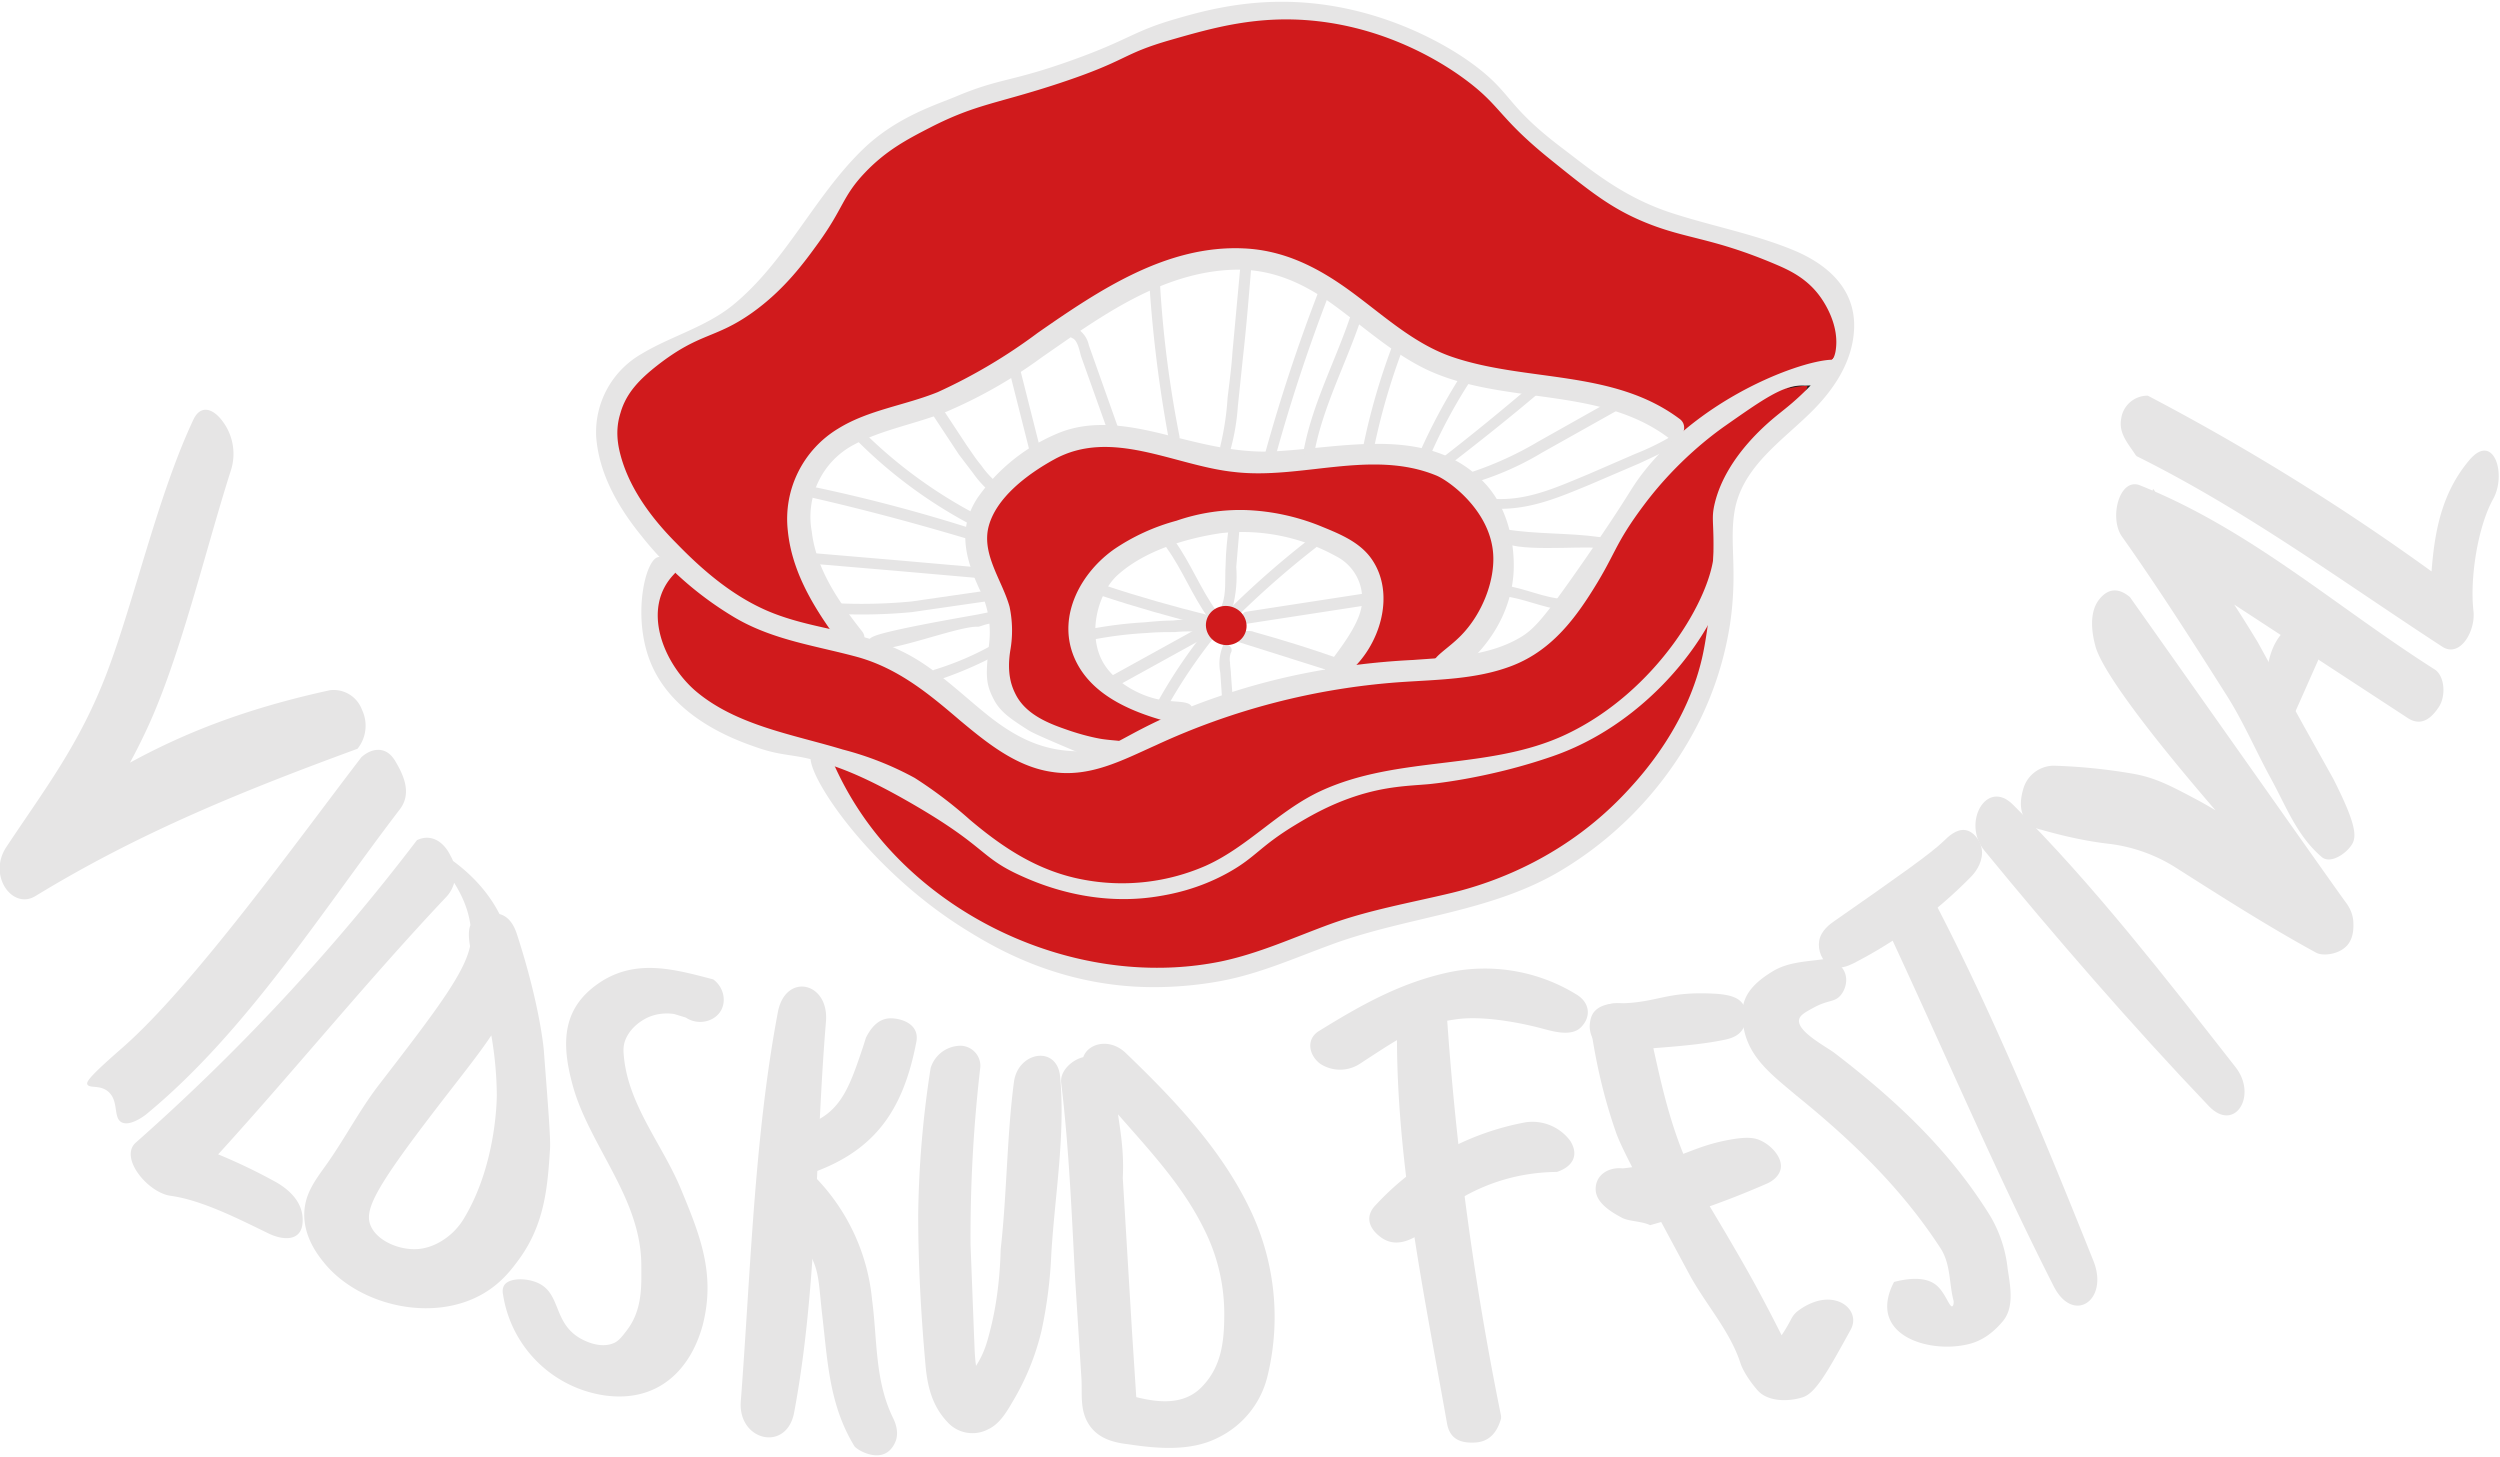 <svg xmlns="http://www.w3.org/2000/svg" viewBox="0 0 281.8 164.2" xmlns:v="https://vecta.io/nano"><g fill="#e6e5e5"><path d="M157.5 114.3c-.4 15.5 2.9 30.8 5.6 46.1.3 1.8 1.5 2.3 3.2 2.2s2.5-1.3 2.9-2.7v-.3a342.67 342.67 0 0 1-6.1-45c-.2-3.3-5.5-3.7-5.6-.3z"/><path d="M153.3 119.9c5.82-3.83 6.94-4.43 10.8-5 3.7-.54 8.88.81 9.6 1 1.2.31 3.38 1.02 4.5-.1 1.2-1.2 1-2.8-.5-3.7-4.3-2.65-9.46-3.54-14.4-2.5-5.5 1.2-9.9 3.7-14.6 6.6-1.5.9-1.2 2.7.1 3.7 1.37.9 3.13.9 4.5 0zm6.6 19.3a19.33 19.33 0 0 1 3.1-3c.63-.49 3.81-2.86 8.74-3.75a22.25 22.25 0 0 1 3.76-.35c1.8-.6 2.5-1.9 1.5-3.5a5.31 5.31 0 0 0-5-2.1c-6.49 1.19-12.42 4.46-16.9 9.3-1.3 1.3-.8 2.7.6 3.7s2.9.5 4.2-.3h0zm19.4-23.5c.61 4.28 1.55 8.21 2.86 11.96.67 1.93 3.21 6.59 8.24 15.94 1.84 3.42 4.61 6.4 5.8 10.1.2.61.84 1.78 1.9 3 1.15 1.32 3.48 1.32 5.1.8 1.46-.47 2.78-2.84 5.4-7.6.11-.2.33-.65.29-1.21-.07-.97-.85-1.81-1.99-2.09-2.21-.55-4.3 1.21-4.4 1.3-.69.65-.45.79-1.8 2.8-1.22 1.81-1.85 2.36-1.65 2.73.12.21.59.54 3.15-.13-.92-1.9-2.34-4.77-4.2-8.2-1.29-2.38-2.56-4.52-3.46-6.07l-2.34-3.93c-4.14-7.1-5.11-14.25-6.5-19.8-.4-1.6-2.2-2.3-3.7-2.2s-2.1 1.1-2.7 2.6h0z"/><path d="M186 138.1a97.71 97.71 0 0 0 13.2-4.7c.53-.23 1.36-.8 1.52-1.67.22-1.21-.99-2.58-2.24-3.16-.7-.33-1.55-.47-3.67-.07-2.76.52-4.16 1.29-6.3 2a26.53 26.53 0 0 1-5.6 1.2c-1.14-.12-2.18.3-2.7 1.1-.4.62-.35 1.26-.34 1.42.12 1.27 1.42 2.23 2.84 2.98.8.5 2.2.4 3.3.9-.1-.1-.1 0 0 0zm-2.6-19.7c3.3-.3 7.4-.5 10.5-1.1.79-.15 1.87-.32 2.48-1.2.57-.8.65-2.03.13-2.85-.43-.68-1.23-1.15-3.42-1.25-5.4-.26-6.25 1.04-10.6 1.1-.65 0-1.98.04-2.75.9-.34.38-.52.92-.55 1.7a3.12 3.12 0 0 0 .21 1.07c.44 1.04 2.04 1.73 3.99 1.63z"/><path d="M205.7 108.1c-2 .3-4.1.3-5.9 1.4s-3.4 2.5-3.4 4.7c0 4.5 2.9 6.6 6.1 9.3 6.3 5.1 11.9 10.5 16.3 17.3 1.1 1.8.9 3.9 1.4 5.8.04.14.02.6-.15.65-.31.1-.77-1.51-1.75-2.35-.75-.64-2.12-1.09-4.8-.4-1.1 2.07-.75 3.45-.6 3.9.98 3.01 5.79 3.97 9.16 3.07 1.26-.34 2.49-1.11 3.64-2.47 1.4-1.6.9-4 .6-6a14.71 14.71 0 0 0-2-6c-4.6-7.4-10.6-13-17.5-18.3-.91-.7-4.33-2.46-4-3.8.12-.49.7-.81 1.6-1.3 1.67-.92 2.34-.6 3.03-1.36.55-.61.92-1.72.48-2.7-.37-.82-1.22-1.37-2.21-1.44h0zm7.3-2.8c6.1 13.1 12 26.9 18.5 39.7 2.2 4.3 6.2 1.6 4.5-2.8-5.2-13-11.2-27.6-17.7-40.1-2.2-4.2-4.4 1-5.2 3 0 .1-.1.1-.1.2z"/><path d="M208.9 108.6c4.93-2.53 9.42-5.84 13.3-9.8.65-.67 1.41-1.88 1.17-3.17-.18-.93-.91-1.91-1.82-2.06-1.04-.17-1.99.78-2.45 1.23-1.48 1.43-5.08 3.96-12.3 9-.49.34-1.53 1.06-1.74 2.24-.19 1.08.34 2.4 1.3 2.86.91.43 1.97-.02 2.54-.3z"/><path d="M223.7,95.9c7.7,9.4,16.7,19.8,25.3,28.8,2.9,3,5.5-1.2,3-4.4-7.6-9.7-16.1-20.7-25.1-29.6-3-3-5.8,2.1-3.2,5.2Z"/><path d="M230 93.5c3.6 1.04 6.15 1.43 7.6 1.6 2.66.3 5.22 1.19 7.5 2.6 5.2 3.3 10.5 6.7 16 9.7.68.37 2.47.24 3.44-.8.79-.85.75-2.11.73-2.62-.04-1.26-.76-2.14-.93-2.37-1.31-1.79-10.95-15.49-24.25-34.3-1.3-1.1-2.5-1-3.5.3-1.31 1.71-.6 4.44-.4 5.2.97 3.74 10.5 15.65 24.44 30.67l1.79-1.79c-3.3-3.45-8.47-8.18-14.94-11.63-2.85-1.51-4.58-2.42-7.08-2.85a63.3 63.3 0 0 0-8.9-.9c-1.55.01-2.93 1.02-3.4 2.5-.5 1.6-.5 3.2.9 4.4l1 .3zm33-5.73l-3.5-6.27-5-9.1c-3.5-5.8-7.6-11.7-11.8-17.3l-1.85 5.86L271.5 81c.2.12.68.39 1.27.34.88-.07 1.58-.81 2.13-1.64.8-1.2.7-3.4-.4-4.2-11.2-7.1-20.8-15.8-33.3-20.8-2.3-.9-3.5 3.7-2 5.8 3.9 5.5 8 11.9 11.8 17.9 1.9 3 3.3 6.3 5 9.4s2.9 6.4 5.7 8.8c.98.84 2.77-.38 3.4-1.4.55-.88.54-2.23-2.1-7.43z"/><path d="M261.3 74.4c.2-.53.56-1.49.4-2.7-.07-.51-.22-1.73-1-2.1-1.22-.58-3.1 1.39-3.3 1.6-1.34 1.43-1.64 3.07-1.9 4.5-.05.27-.61 3.51.6 4.9.21.24.41.35.59.41.93.3 1.94-.73 2.07-.86l2.55-5.75zm-20.5-23c12.3 6.1 23 14 34.5 21.5 2 1.3 3.8-1.8 3.5-4.1-.4-3.7.5-9.4 2.2-12.5 1.6-2.8.1-7.6-2.6-4.5-4.7 5.5-4.2 12.5-4.7 19.2l3.9-4c-11.21-8.4-23.09-15.9-35.5-22.4-1.51-.01-2.8 1.1-3 2.6-.3 1.7.8 2.8 1.7 4.2 0-.1.1 0 0 0zm-219-4.1c-4 8.5-6.6 20.2-9.7 28.4S5 89 .7 95.5c-2.1 3.2.7 7.1 3.3 5.5 11.8-7.2 23.5-11.9 36.3-16.6 1-1.25 1.19-2.96.5-4.4a3.4 3.4 0 0 0-3.6-2.2C22.5 81 12.2 86.2.7 95.5c.8 2.1 2.5 3.7 3.3 5.5 5.1-6.5 8.7-10.6 12.5-18.7s6.6-20.1 9.5-29.2c.64-1.9.3-3.99-.9-5.6-1.1-1.5-2.5-1.9-3.3-.2zm18.9 38.1c-7.2 9.4-18.9 25.7-26.9 32.7-3.27 2.86-4.12 3.78-3.96 4.12.24.51 1.4.02 2.35.82 1.23 1.04.55 2.91 1.49 3.45.88.51 2.43-.58 2.81-.89 11.3-9.3 19.8-22.9 28.6-34.4 1.2-1.6.6-3.4-.3-5-.28-.5-.75-1.41-1.73-1.63-1.22-.27-2.25.71-2.37.83zm6.3 9.3a237.52 237.52 0 0 1-31.7 34.1c-1.9 1.7 1.4 5.7 4 6 3.5.5 7.6 2.6 10.9 4.2 1.6.8 3.7 1 3.9-1.1s-1.2-3.6-2.9-4.6a63.13 63.13 0 0 0-14-5.7L21 134c10.1-10.7 19.2-22.2 29.4-33a3.89 3.89 0 0 0 .4-4.5c-.7-1.5-2.1-2.6-3.8-1.8 5.33 4.8 6.16 8.63 6.1 11-.08 3.2-3.52 7.67-10.4 16.6-2.22 2.88-3.88 6.15-6 9.1-1.2 1.68-2.32 3.16-2.4 5.3-.1 2.74 1.58 4.83 2.2 5.6 3.87 4.82 12.24 6.88 18 3.5 2.08-1.22 3.23-2.8 4.01-3.86 2.9-3.98 3.22-8.19 3.49-12.44.07-1.14-.19-4.46-.7-11.1 0 0-.38-4.91-3-13-.18-.56-.59-1.77-1.66-2.25-1.05-.47-2.41-.09-3.04.38-2.57 1.91 2.3 8.62 2.4 19.87 0 0 .07 7.84-3.8 14.1-.43.7-.99 1.25-1.03 1.29-.31.31-1.91 1.88-4.17 2.01-1.99.11-4.39-.89-5.17-2.53-.81-1.7.2-3.93 6.47-12.17 6.58-8.65 9.53-11.54 9.6-16.5 0-.37.01-2.18-.7-4.4-2.15-6.68-8.43-9.72-10.2-10.5zm33.4 15.7c-4.2-1.1-8.4-2.3-12.4.1-4.7 2.9-4.8 7-3.4 12s5.2 9.9 6.8 14.9c.61 1.86.88 3.55.89 5.19 0 2.12.19 4.95-1.59 7.31-.6.8-.97 1.24-1.46 1.47-1.67.77-3.65-.4-3.94-.57-2.97-1.81-2.06-5.03-4.7-6.2-1.34-.59-3.31-.55-3.79.32-.14.26-.19.58-.11.98a13.58 13.58 0 0 0 11.5 11.4c5.9.8 9.6-2.8 11-7.9 1.5-5.8-.3-10.2-2.5-15.5-2.1-5-6-9.5-6.4-15.1-.06-.65.02-1.16.2-1.6.65-1.6 2.18-2.35 2.5-2.5 1.27-.58 2.45-.48 3-.4l1.3.4c1.45.96 3.34.43 4.01-.87.57-1.09.23-2.59-.91-3.43zm7.3 3.6c-2.7 14.2-3.1 29.7-4.2 44-.3 4.4 5.1 5.7 6 1.3 2.7-14.3 2.4-29.8 3.6-44.1.4-4.5-4.5-5.6-5.4-1.2z"/><path d="M97.6 117l-.32 1.01c-1.16 3.44-2.01 5.98-4.06 7.56-.6.47-1.65 1.12-3.32 1.42-1.38.05-2.51.68-2.9 1.65a2.34 2.34 0 0 0-.1 1.25c.3 1.6 2.1 3.1 3.8 2.6 7.8-2.5 11.1-7.2 12.6-15.1.3-1.7-1.2-2.5-2.7-2.6s-2.4 1-3 2.2h0z"/><path d="M88.6 136.8l2.8 4.8c.97 1.85.88 3.18 1.3 6.8.6 5.2.8 10 3.6 14.6.22.36 2.07 1.49 3.45.85.93-.43 1.25-1.51 1.27-1.59.33-1.17-.29-2.28-.42-2.56-2-4.2-1.7-8.7-2.3-13.2-.5-5.24-2.8-10.15-6.5-13.9-1.16-1.11-2.99-1.07-4.1.09-.03.03-.06.06-.1.11-.68.87.25 2.63 1 4zm16.3-16.4a115.4 115.4 0 0 0-1.4 16.5c0 5.5.3 11.1.8 16.7.2 2.5.7 4.8 2.5 6.7 1.17 1.29 3.06 1.62 4.6.8 1.3-.6 2.1-2 2.8-3.2 1.46-2.46 2.54-5.12 3.2-7.9a50.85 50.85 0 0 0 1.1-8.6c.4-6.7 1.6-13.4 1-20-.3-3.6-4.7-2.9-5.2.5-.8 6-.8 12.7-1.5 18.9-.02.2-.03 4.49-1.1 8.8-.38 1.53-.66 2.61-1.4 3.9-1.08 1.87-2.31 2.78-2.04 3.26.15.26.75.4 2.74-.16-1.2-1.6-1.1-4.1-1.2-5.9l-.4-10.4a165.06 165.06 0 0 1 1.1-20c.09-1.25-.86-2.33-2.11-2.42-.16-.01-.33 0-.49.02-1.41.16-2.59 1.14-3 2.5z"/><path d="M119.6 121.9c.9 7.4 1.2 14.9 1.6 22.4l.7 11.1c.1 1.7-.2 3.5.8 5.1s2.7 2.1 4.5 2.3c3.3.5 7 .8 10-.7a10.41 10.41 0 0 0 5.7-7.1c1.53-6.35.78-13.04-2.1-18.9-3.3-6.8-8.7-12.4-13.9-17.4-2.6-2.5-6.5-.1-4.2 2.9 4.3 5.6 9.8 10.4 13 16.9 1.51 2.97 2.3 6.26 2.3 9.6 0 3.1-.3 6-2.6 8.3s-5.7 1.6-8.7.7c.87.9 1.36 1.31 1.49 1.21.06-.05.03-.22-.09-.51l-.5-7.7-1.04-17.33c.22-4.17-.7-6.94-.96-10.87-.1-1.54-1.36-2.75-2.9-2.8-1.27-.04-2.91 1.16-3.08 2.5-.01.12-.02.22-.01.3z"/></g><path d="M76 63.3c-3.9 2.7-3.9 8.7-1.2 12.5s7.4 6 12.1 7.2c1.6.5 3.4.8 4.6 2a9.68 9.68 0 0 1 1.6 2.5c4.64 9 12.44 15.98 21.9 19.6a42.19 42.19 0 0 0 29.5.2c2.9-1.1 5.6-2.5 8.5-3.4s6-1.4 9-2.1a44.93 44.93 0 0 0 21-11c5.81-5.42 9.62-12.64 10.8-20.5.9-6.9-.3-14.7 4.1-20.1 2-2.4 5-4.2 6.2-7.1-5.66.82-10.91 3.41-15 7.4a54.88 54.88 0 0 0-10 13.4c-1.7 2.9-3.3 6-6.1 7.9-3.7 2.6-8.7 2.7-13.3 2.9a83.59 83.59 0 0 0-29.8 7.7c-3.3 1.5-6.7 3.3-10.4 3.1-6.7-.5-11-7.3-16.9-10.6-3.4-1.9-7.3-2.5-10.9-3.6a41.55 41.55 0 0 1-15.4-8.5" fill="#d01a1c"/><path d="M75.9 63.2c-4 3-3.9 8.9-1.2 12.7a16.84 16.84 0 0 0 6.8 5.3 28.29 28.29 0 0 0 4 1.5c1.8.5 3.8.8 5.3 1.9s2.1 2.9 2.9 4.4c.71 1.29 1.51 2.53 2.4 3.7 5.52 7.64 13.44 13.2 22.5 15.8a42.66 42.66 0 0 0 18.8 1c7-1.2 13.1-4.9 20-6.4 6.5-1.4 12.6-3 18.4-6.4 5.45-3.14 10.05-7.57 13.4-12.9 1.91-3.06 3.32-6.4 4.2-9.9.9-3.7.9-7.6 1.2-11.4s.7-8.1 3-11.4c2-2.8 5.3-4.5 6.7-7.8 0-.1-.1-.2-.2-.1-9.4 1.2-16.6 7.9-21.7 15.4-1.4 2.1-2.7 4.3-4 6.4-1.1 2.13-2.52 4.09-4.2 5.8-3.6 3.4-8.8 3.5-13.5 3.8A85.25 85.25 0 0 0 133 81c-4.3 1.8-8.7 4.8-13.5 4.5s-8.6-4.2-12.1-7.2c-1.79-1.63-3.81-2.97-6-4-2.84-1.1-5.74-2-8.7-2.7-5.98-1.72-11.54-4.69-16.3-8.7-.1-.1-.3.1-.2.2 4.39 3.77 9.49 6.62 15 8.4 3 1 6.2 1.5 9.2 2.7a25.24 25.24 0 0 1 7.5 5c3.5 3 7.2 6.6 12.1 6.6s9.7-3.2 14.2-5a83.36 83.36 0 0 1 16.9-4.8c3-.5 6-.8 9-1 2.48-.08 4.95-.32 7.4-.7 2.26-.37 4.39-1.3 6.2-2.7 1.88-1.67 3.44-3.67 4.6-5.9 3-5.2 6.1-10.4 10.6-14.6a29.59 29.59 0 0 1 6.7-4.9 22.14 22.14 0 0 1 3.9-1.7 12.56 12.56 0 0 1 3.8-1c.6 0 .5 0 .2.6a2.3 2.3 0 0 1-.5.8 13.53 13.53 0 0 1-1.6 1.7c-1.02.88-1.98 1.82-2.9 2.8-1.74 1.85-2.95 4.13-3.5 6.6-1.4 5.7-.6 11.7-1.9 17.4a34.39 34.39 0 0 1-8.1 15.3 42.89 42.89 0 0 1-13.4 9.8c-2.58 1.2-5.25 2.17-8 2.9-2.9.8-5.9 1.2-8.8 2a62.83 62.83 0 0 0-8.2 3 36.65 36.65 0 0 1-8.5 2.6 41.61 41.61 0 0 1-43.5-19.1c-1.3-2.1-2-4.8-4.3-6s-5.1-1.5-7.5-2.5c-5-2-9.8-6-9.7-11.9-.02-2.42 1.09-4.71 3-6.2 0 0-.1-.2-.2-.1z" fill="#1d1d1b"/><path d="M188.8 48.2l1.3 1.1 11.4-5.5c3-1.4 6.3-3.4 6.7-6.5s-2.5-6.1-5.5-7.7c-6.7-3.6-14.9-4-21.4-7.9-5.9-3.5-9.8-9.5-15.3-13.7-6.3-4.6-14.3-6.7-22-7a30.62 30.62 0 0 0-11.3 1.2c-4.5 1.4-8.3 4.1-12.6 5.9-6.1 2.5-13.2 3-18.7 6.6-8 5.2-11 15.7-19 21-4.5 2.9-10.4 4.3-12.8 8.9-1.5 2.9-1.1 6.6.3 9.6 1.58 3.01 3.72 5.69 6.3 7.9 5.3 5.1 12 10 19.4 9.3a34.2 34.2 0 0 1-4.7-8.8c-1-3.2-1-6.8.7-9.6 2.9-4.6 9.2-5.6 14.3-7.6 6.7-2.6 12.1-7.4 18.1-11.2s13.4-6.6 20.4-4.5c6.5 1.9 11.1 7.7 17.2 10.5 4.6 2.1 9.9 2.5 14.9 3.4s10.3 2.3 13.7 6.1m-65.6 34.4a22.97 22.97 0 0 1-7.1-2.1c-2.24-1.05-3.92-3.02-4.6-5.4a15.27 15.27 0 0 1-.1-3.7 20.23 20.23 0 0 0-1.3-7.7c-.7-1.9-1.6-3.8-1.4-5.7.21-1.43.79-2.78 1.7-3.9a14.78 14.78 0 0 1 10.2-6.2 20.88 20.88 0 0 1 6.1.6l6 1.1a52.5 52.5 0 0 0 7.8 1c4 .1 8-.8 12-1.1s8.4.4 11.4 3c2.7 2.39 4.1 5.91 3.8 9.5-.28 3.5-1.72 6.81-4.1 9.4a7.11 7.11 0 0 1-1.5 1.5 7.52 7.52 0 0 1-3.8 1.1 35.67 35.67 0 0 1-8 0c-.4-1.3.8-2.4 1.6-3.6 1.7-2.53 1.5-5.89-.5-8.2-.76-.87-1.67-1.58-2.7-2.1-6.79-3.91-15.14-3.99-22-.2a13.83 13.83 0 0 0-5.5 5.2 7.86 7.86 0 0 0-.3 7.3c1.5 3 4.9 4.5 8.1 5.8.5.2 1.1.5 1.2 1.1-.03.49-.29.94-.7 1.2-1.96 1.58-4.38 2.49-6.9 2.6" fill="#d01a1c"/><path d="M124.6 84c-3.5-.7-7.4-1.4-10-4.2s-1.4-6.4-1.8-9.9a24.5 24.5 0 0 0-1.1-4.7c-.6-1.7-1.5-3.4-1.5-5.3.1-3.4 3.3-6.5 6-8.3 2.92-1.82 6.41-2.49 9.8-1.9 3.8.5 7.5 1.4 11.4 2 3.31.48 6.68.52 10 .1 3.5-.4 7-1.1 10.6-.6 3.8.4 7.5 2 9.5 5.3 1.7 2.98 2.1 6.52 1.1 9.8-1 3.3-3.3 7.8-7 8.6-1.81.36-3.65.53-5.5.5-.93.02-1.87-.02-2.8-.1a2.74 2.74 0 0 1-.9-.1c-.9-.7.1-1.8.5-2.4 1.5-2.1 2.4-4.3 1.6-6.9s-3.3-4.3-5.8-5.5a22.42 22.42 0 0 0-16.3-1.1c-5.4 1.7-12.1 6.4-10.5 13 .7 3.1 3.5 4.9 6.2 6.2l2.1.9c.32.09.62.23.9.4 1.3 1.1-.3 2-1 2.4a12.94 12.94 0 0 1-5.8 2c-.2 0-.2.3 0 .2 2.23-.17 4.37-.93 6.2-2.2 1.2-.8 2.1-2 .4-2.8-2.3-1.1-4.6-1.8-6.5-3.6-2.13-1.94-2.99-4.92-2.2-7.7 1.5-5.2 7.5-8.2 12.4-9.2 5.1-1.04 10.41-.26 15 2.2 2.8 1.5 5.2 3.7 5 7.1a7.02 7.02 0 0 1-1.6 4.1c-.79.79-1.2 1.89-1.1 3 0 0 .1.1.1 0 2.49.28 5 .32 7.5.1 1.81 0 3.57-.59 5-1.7 3.09-2.88 4.89-6.88 5-11.1a11.41 11.41 0 0 0-4.2-9.1c-3.5-2.7-8.3-3-12.5-2.6-4.8.4-9.5 1.3-14.4.7s-9.6-2.1-14.5-2.3c-3.78-.12-7.43 1.33-10.1 4a14.51 14.51 0 0 0-3.3 4.5 7.79 7.79 0 0 0 .3 5.6 26.92 26.92 0 0 1 1.9 7.9c.1 2.1-.4 4.5.4 6.6 1.8 4.5 7.2 5.7 11.4 6.5.2-.2.3-.4.1-.4z" fill="#1d1d1b"/><g fill="#e6e5e5"><path d="M74.2 62.8c-1.46.22-2.99 6.73-.84 11.94 2.58 6.25 9.67 8.72 11.92 9.5 3.47 1.21 4.21.54 8.82 2.15 1.42.5 4 1.48 8.7 4.2 8.46 4.89 7.6 6.02 12.31 8.14 1.93.87 8.01 3.52 15.45 2.3 1.34-.22 4.47-.76 7.91-2.68 3.1-1.73 3.49-2.91 7.53-5.36 1.41-.85 3.65-2.19 6.64-3.19 3.47-1.16 6.04-1.21 8.3-1.4 0 0 6.64-.56 14.17-3.19 13.13-4.59 21.3-18.43 19.79-24-.02-.07-.67-2.48-1.15-2.43-.5.06-.53 2.8-.54 3.31-.17 5.15-6.47 15.88-16.7 20.7-8.7 4.1-18.9 2.3-27.7 6.4-4.7 2.2-8.2 6.3-12.9 8.4a23.5 23.5 0 0 1-13.6 1.6c-5.1-.9-9.1-3.5-13-6.8-1.94-1.73-4.01-3.3-6.2-4.7-2.56-1.4-5.28-2.47-8.1-3.2-5.6-1.7-12-2.7-16.6-6.6-3.6-3.1-6.2-9.3-2.4-13.2.7-.72-1.16-2-1.8-1.9zm90.2 12.8c.8-.59 5.7-4.35 6.2-10.9.1-1.32.19-6.54-3.2-10.2-6.3-6.8-16.3-3.9-24.3-3.6-4.2.1-8.1-1-12.1-2-3.7-.9-7.7-1.6-11.4-.2-3.79 1.49-7.06 4.07-9.4 7.4-2.3 3.5-1.4 6.8.2 10.3.96 1.88 1.34 4 1.1 6.1-.42 3.67-.39 4.56.5 6.3.75 1.47 1.95 2.24 3.87 3.48.56.36 2.07 1.01 5.11 2.3 1.84.78 2.6 1.08 3.61.88 1.26-.25 2.39-1.19 2.26-1.65-.11-.37-1.02-.27-2.65-.51 0 0-1.56-.23-3.75-.98-1.88-.65-4.72-1.62-5.95-4.02-.39-.77-1.08-2.26-.6-5.1.27-1.59.23-3.22-.1-4.8-.8-2.9-3.1-5.8-2.4-8.9.8-3.4 4.5-6.1 7.4-7.7 6.5-3.6 13.6.7 20.3 1.4 7.5.9 15.5-2.6 22.8.4 1.4.57 5.99 3.86 6.4 8.7.26 3.05-1.19 6.89-3.66 9.38-1.49 1.51-3.29 2.45-3.04 3.22.2.62 1.6.72 2.8.7zm-12.4.2c3.5-2.9 5.4-8.8 2.6-12.8-1.4-2-3.8-2.9-6-3.8-2.55-1-5.26-1.58-8-1.7-2.72-.1-5.43.31-8 1.2a23.26 23.26 0 0 0-7 3.2c-3.7 2.6-6.4 7.4-4.6 12 1.9 4.8 7.4 6.7 12 7.8.84.2 1.56-1.42 1.33-2.02-.26-.71-1.8-.5-3.43-.78-2.58-.45-5.4-2.13-6.6-4.3-1.73-3.12-.59-7.74 1.7-9.8 3-2.7 7.6-4.1 11.6-4.7a21.87 21.87 0 0 1 13 2.6 5.37 5.37 0 0 1 2.9 5.5c-.25 1.9-1.86 4.13-3.1 5.8-.67.9-1.32 1.64-1.08 2.02.27.44 1.59.12 2.68-.22z"/><path d="M112.2 72.8c-2.12 1.21-4.37 2.18-6.7 2.9-.5.1-.3.9.2.7 2.38-.79 4.69-1.8 6.9-3 .4-.2 0-.9-.4-.6zm-.4-3.6l-1.54.31c-1.47.27-10.38 1.79-11.76 2.49-.11.05-.4.2-.4.4s.3.35.4.4c1.39.7 9.6-2.54 11.7-2.4.19.01.86-.34 1.7-.4a.43.43 0 0 0 .4-.4c-.2-.3-.3-.4-.5-.4zm-.75-2.35l-8.3 1.2c-2.83.27-5.67.33-8.5.2-.19 0-.35.16-.35.35s.16.35.35.35h0c2.83.13 5.67.07 8.5-.2l8.3-1.2v-.7zm-.85-2.65l-9.1-.8-9.4-.8c-.19 0-.35.16-.35.35s.16.35.35.35h0l9.4.8 9.1.8c.4.1.4-.6 0-.7zM110 60c-5.91-1.9-11.92-3.51-18-4.8-.5-.1-.7.6-.2.7 6.1 1.4 12 3 18 4.8.2 0 .4-.1.4-.3 0-.16-.08-.3-.2-.4zm.3-1.6a53.58 53.58 0 0 1-12.9-9.3c-.3-.3-.9.2-.5.5 3.82 3.81 8.21 7.01 13 9.5.4.1.8-.5.4-.7zm1.8-3.9a10.23 10.23 0 0 1-1.7-1.9c-.6-.7-1.1-1.5-1.6-2.2l-2.9-4.4c-.11-.19-.36-.26-.55-.15s-.26.36-.15.55l3.1 4.7 1.6 2.1c.52.74 1.12 1.41 1.8 2 .21.07.45-.04.52-.25.06-.16 0-.34-.12-.45zm4.9-3.9l-2.3-9.1c-.07-.19-.29-.28-.48-.21-.22.1-.32.2-.22.4l2.3 9.1c.07.19.29.28.48.21a.67.67 0 0 0 .22-.4zm8.8-2.3l-2.2-6.2-1.1-3.1c-.15-.76-.63-1.42-1.3-1.8-.4-.2-.7.5-.2.7.7.3.9 1.5 1.1 2.2l1 2.8 2 5.6c.1.4.9.2.7-.2zm6.9.9c-1.13-5.71-1.87-11.49-2.2-17.3 0-.5-.8-.5-.7 0a148.72 148.72 0 0 0 2.2 17.6c.1.4.8.2.7-.3zm5.77 1.39a24.45 24.45 0 0 0 .81-4.8l.58-5.57c.41-3.62.7-7.32 1-10.92.02-.51-.71-.59-.72-.08l-.97 10.51c-.11 1.74-.34 3.4-.55 5.16-.11 1.82-.39 3.63-.81 5.41-.13.43.53.72.66.29h0zm4.99 1.06c1.72-6.29 3.76-12.48 6.11-18.56.17-.41-.46-.76-.63-.35a193.44 193.44 0 0 0-6.19 18.77c-.07.41.55.56.71.14zm4.44-.65c1-5.3 3.6-10.1 5.3-15.2.1-.5-.6-.7-.7-.2-1.7 5.1-4.3 9.9-5.3 15.2-.2.4.6.6.7.2z" stroke="#e6e5e5" stroke-miterlimit="10" stroke-width=".5"/></g><path d="M154.2 50.8c.2 0 .4-.1.4-.3 0-.16-.08-.3-.2-.4-.2 0-.4.1-.4.3s0 .3.2.4z" fill="#1d1d1b"/><g fill="#e6e5e5"><g stroke="#e6e5e5" stroke-miterlimit="10"><path d="M154.6 50.6c.79-3.88 1.9-7.69 3.3-11.4.1-.5-.6-.7-.7-.2-1.4 3.71-2.51 7.52-3.3 11.4-.1.4.6.6.7.2zm6.4.6a58.72 58.72 0 0 1 4.4-8.2c.1-.2.1-.4-.1-.5s-.4-.1-.5.1h0a67.09 67.09 0 0 0-4.5 8.4c-.2.4.5.6.7.2zm2.1 1.1c3.5-2.7 6.9-5.4 10.2-8.2.4-.3-.1-.9-.5-.5-3.3 2.8-6.7 5.6-10.2 8.3-.4.2.1.7.5.4zm3.2 1.8a32.93 32.93 0 0 0 7.4-3.3l8.2-4.6c.4-.2.1-.9-.4-.7l-8 4.5c-2.34 1.39-4.82 2.53-7.4 3.4-.19.07-.28.29-.21.48v.02c.11.11.25.17.4.2zm2.4 3c3.8.1 7-1.3 10.4-2.7l5.6-2.4c.8-.37 4.32-2.01 4.8-2.4.04-.03.14-.13.15-.23.02-.26-.34-.49-.65-.27-1.46.91-3 1.67-4.6 2.3l-5.3 2.3c-3.4 1.4-6.6 2.9-10.3 2.8a.43.43 0 0 0-.4.4c0 .1.2.2.3.2z" stroke-width=".5"/><path d="M169.32 60.61c.9 1.47 9.03.61 10.73.9.59.1.83-.6.24-.7-3.54-.5-7.19-.3-10.73-.9-.13-.03-.34-.06-.42.04-.13.16.1.53.18.66z" stroke-width=".54"/><path d="M169.38 66.93c2.39.24 4.55 1.35 6.94 1.59.2-.04.37-.18.33-.37-.03-.15-.13-.28-.27-.35-2.37-.14-4.53-1.25-6.94-1.59-.2.04-.37.18-.33.37.03.15.13.28.27.35z" stroke-width=".5"/><path d="M139.88 72.07l9.44 2.98c1.08.24 2.43 0 1.62-.41-3.02-1.08-6.27-2.1-9.71-3.06-.27-.16-1.08-.08-1.35.08-.37.06-.52.19-.33.31.07.04.19.08.33.1z" stroke-width=".74"/><g stroke-width=".5"><path d="M138 73.1a5.06 5.06 0 0 0-.2 2.7l.2 2.9c0 .5.8.5.7 0l-.2-2.7c0-.4-.1-.9-.1-1.3-.07-.4-.03-.81.1-1.2.3-.4-.3-.8-.5-.4zm-1.8-2c-1.98 2.45-3.75 5.06-5.3 7.8-.2.4.4.8.6.4a59.8 59.8 0 0 1 5.3-7.8c.3-.4-.3-.8-.6-.4z"/><path d="M136.1 70.5l-10.5 5.8c-.4.2-.1.9.4.7l10.5-5.8c.16-.1.21-.32.11-.48 0 0 0-.01-.01-.02-.07-.19-.29-.28-.48-.21h-.02zm2.6-2.1c.38-1.47.52-2.99.4-4.5l.4-4.7c.1-.5-.7-.5-.7 0-.23 1.49-.37 2.99-.4 4.5-.1 1.5.1 3.2-.4 4.5-.2.4.5.6.7.2zm-1.8.6c-1.8-2.5-2.9-5.4-4.7-7.9-.3-.4-.8.1-.5.5 1.8 2.5 2.9 5.4 4.7 7.9.3.4.8-.2.5-.5z"/><path d="M136.2 69.6c-4-1-7.9-2.1-11.8-3.4-.5-.1-.7.6-.2.7 3.9 1.3 7.8 2.4 11.8 3.4.5.1.7-.6.2-.7z"/><path d="M135.5 70.1c-1.1-.07-2.21-.03-3.3.1-1.1 0-2.1.1-3.2.2a45.98 45.98 0 0 0-6.3.8c-.5.1-.3.8.2.7 2.11-.42 4.25-.69 6.4-.8 1.1-.1 2.1-.1 3.1-.1 1.03-.1 2.07-.1 3.1 0 .4 0 .4-.8 0-.9zm5.14-.06l13.1-2.02c.41-.04.42-.85-.19-.83l-13.1 2.02c-.32.16-.22.88.19.83zm-.94-1.14c2.69-2.62 5.53-5.09 8.5-7.4.4-.3-.1-.8-.5-.5-2.97 2.31-5.81 4.78-8.5 7.4-.4.3.1.8.5.5z"/></g></g><path d="M91.5 85c-1.21 1.38 5.92 12.75 17.48 19.87 2.8 1.73 8.9 5.39 17.52 6.23.96.09 5.35.53 11-.5 4.4-.8 8.4-2.6 12.5-4.1 8.6-3.2 18-3.6 26-8.4 6.71-4.03 12.12-9.89 15.6-16.9a37.64 37.64 0 0 0 3.4-10.8c.29-1.92.42-3.86.4-5.8 0-2.5-.3-5 .2-7.4 1-4.6 5.1-7.4 8.3-10.5 2.7-2.6 5-5.9 5.1-9.8.1-4.3-2.9-7-6.6-8.6-4.5-1.9-9.4-2.8-14-4.3-5.45-1.78-9-4.8-12.3-7.3-6.63-5.02-5.5-6.2-10.43-9.73-1.37-.98-9.75-6.8-21.27-6.77-5.14.01-9.32 1.19-11.8 1.91-4.92 1.42-5.27 2.36-11.8 4.69-6.89 2.47-8.05 1.97-13.1 4.1-2.16.91-6.65 2.28-10.4 5.9-5.5 5.3-8.7 12.7-14.7 17.6-3.1 2.5-7 3.5-10.3 5.5a10.17 10.17 0 0 0-5.1 9.3c.3 4.2 2.5 8 5.1 11.2 2.91 3.68 6.47 6.8 10.5 9.2 4.4 2.6 9.3 3.2 14 4.5 4.5 1.3 7.9 4.1 11.4 7.1 3 2.5 6.3 5.2 10.3 5.8 4.3.7 8-1.3 11.8-3a78.73 78.73 0 0 1 27.4-7.1c4.3-.3 8.6-.3 12.6-1.8s6.6-4.5 8.8-7.9c3.14-4.85 2.72-5.65 6.3-10.4 3.69-4.9 7.74-7.86 8.98-8.74 4.41-3.09 6.61-4.64 8.81-4.6.46 0 2.03.1 3.19-.89.58-.5 1.24-1.44 1.02-1.79-.8-1.25-14.45 2.54-22.2 12.51-1.53 1.97-1.41 2.35-6.5 9.7-4.7 6.78-5.78 7.95-7.4 8.9-3.6 2.1-8 2.2-12 2.5a83.79 83.79 0 0 0-13.2 1.7 76.12 76.12 0 0 0-12.7 3.9c-7.32 3.01-7.92 4.7-11.6 4.7-3.57 0-6.64-1.01-10.5-4.1-3-2.4-6.1-5.5-9.7-7.2-4.4-2.2-9.4-2.4-14-4.1-4.4-1.6-8.1-4.7-11.3-8-2.9-2.9-5.6-6.5-6.5-10.6-.46-2.12-.05-3.51.15-4.17.64-2.21 2.11-3.74 4.18-5.36 4.76-3.7 6.44-2.94 10.6-5.87 3.69-2.61 5.97-5.77 7.54-7.94 2.83-3.92 2.68-5.21 5.23-7.89 2.38-2.5 4.75-3.75 7.4-5.11 5.2-2.66 7.55-2.66 14.55-4.98 7.84-2.6 6.86-3.25 12.55-4.88 4.78-1.37 9.76-2.79 16.17-2.14 8.69.89 14.87 5.06 16.85 6.51 4.24 3.1 3.8 4.34 9.83 9.19 4.43 3.57 6.79 5.46 10.6 7.02 4.65 1.91 7.51 1.68 14.68 4.72 1.53.65 3.48 1.54 4.98 3.57.54.73 2.3 3.36 1.79 6.26-.22 1.25-1.13 2.07-2.75 3.77-1.58 1.66-2.88 2.65-3.55 3.19-.99.8-5.97 4.71-7.3 10.1-.47 1.92-.03 2.09-.19 6.68-.17 4.68-.78 8.52-1.1 10.1-1.63 8.15-7.02 14.01-8.51 15.62-6.78 7.36-14.84 10.37-20 11.6-4.6 1.1-9.2 1.9-13.6 3.5-4.1 1.5-8 3.3-12.3 4.2-13.8 2.8-29-2.9-38.1-13.5a36.01 36.01 0 0 1-5.4-8.5c-.13-.42-.51-1.49-1.33-1.7-.51-.13-1.09.09-1.27.3z"/><path d="M97.2 71.2c-2.6-3.3-5.2-7-5.7-11.3-.72-3.97 1.22-7.94 4.8-9.8 3.2-1.7 6.9-2.3 10.4-3.7a53.68 53.68 0 0 0 10.7-6.1c6.5-4.5 13.5-9.7 21.8-9.9 4.3-.1 7.9 1.6 11.3 4.1s6.6 5.4 10.4 7.2c8.6 4 19.3 1.8 27.1 7.6 1.3 1 2.6-1.2 1.3-2.1-7.5-5.6-17.3-4.1-25.7-7-4.3-1.5-7.7-4.7-11.4-7.4s-7.5-4.6-12-4.8c-8.7-.4-16.3 4.7-23.2 9.5-3.52 2.63-7.3 4.88-11.3 6.7-3.7 1.5-7.8 2-11.2 4.1-3.98 2.39-6.21 6.88-5.7 11.5.5 5.1 3.4 9.4 6.4 13.4 1.1 1 2.9-.8 2-2h0z"/></g><ellipse cx="138.2" cy="70.47" rx="2.2" ry="2.3" transform="matrix(.283 -.959 .959 .283 31.53 183.1)" fill="#d01a1c"/></svg>